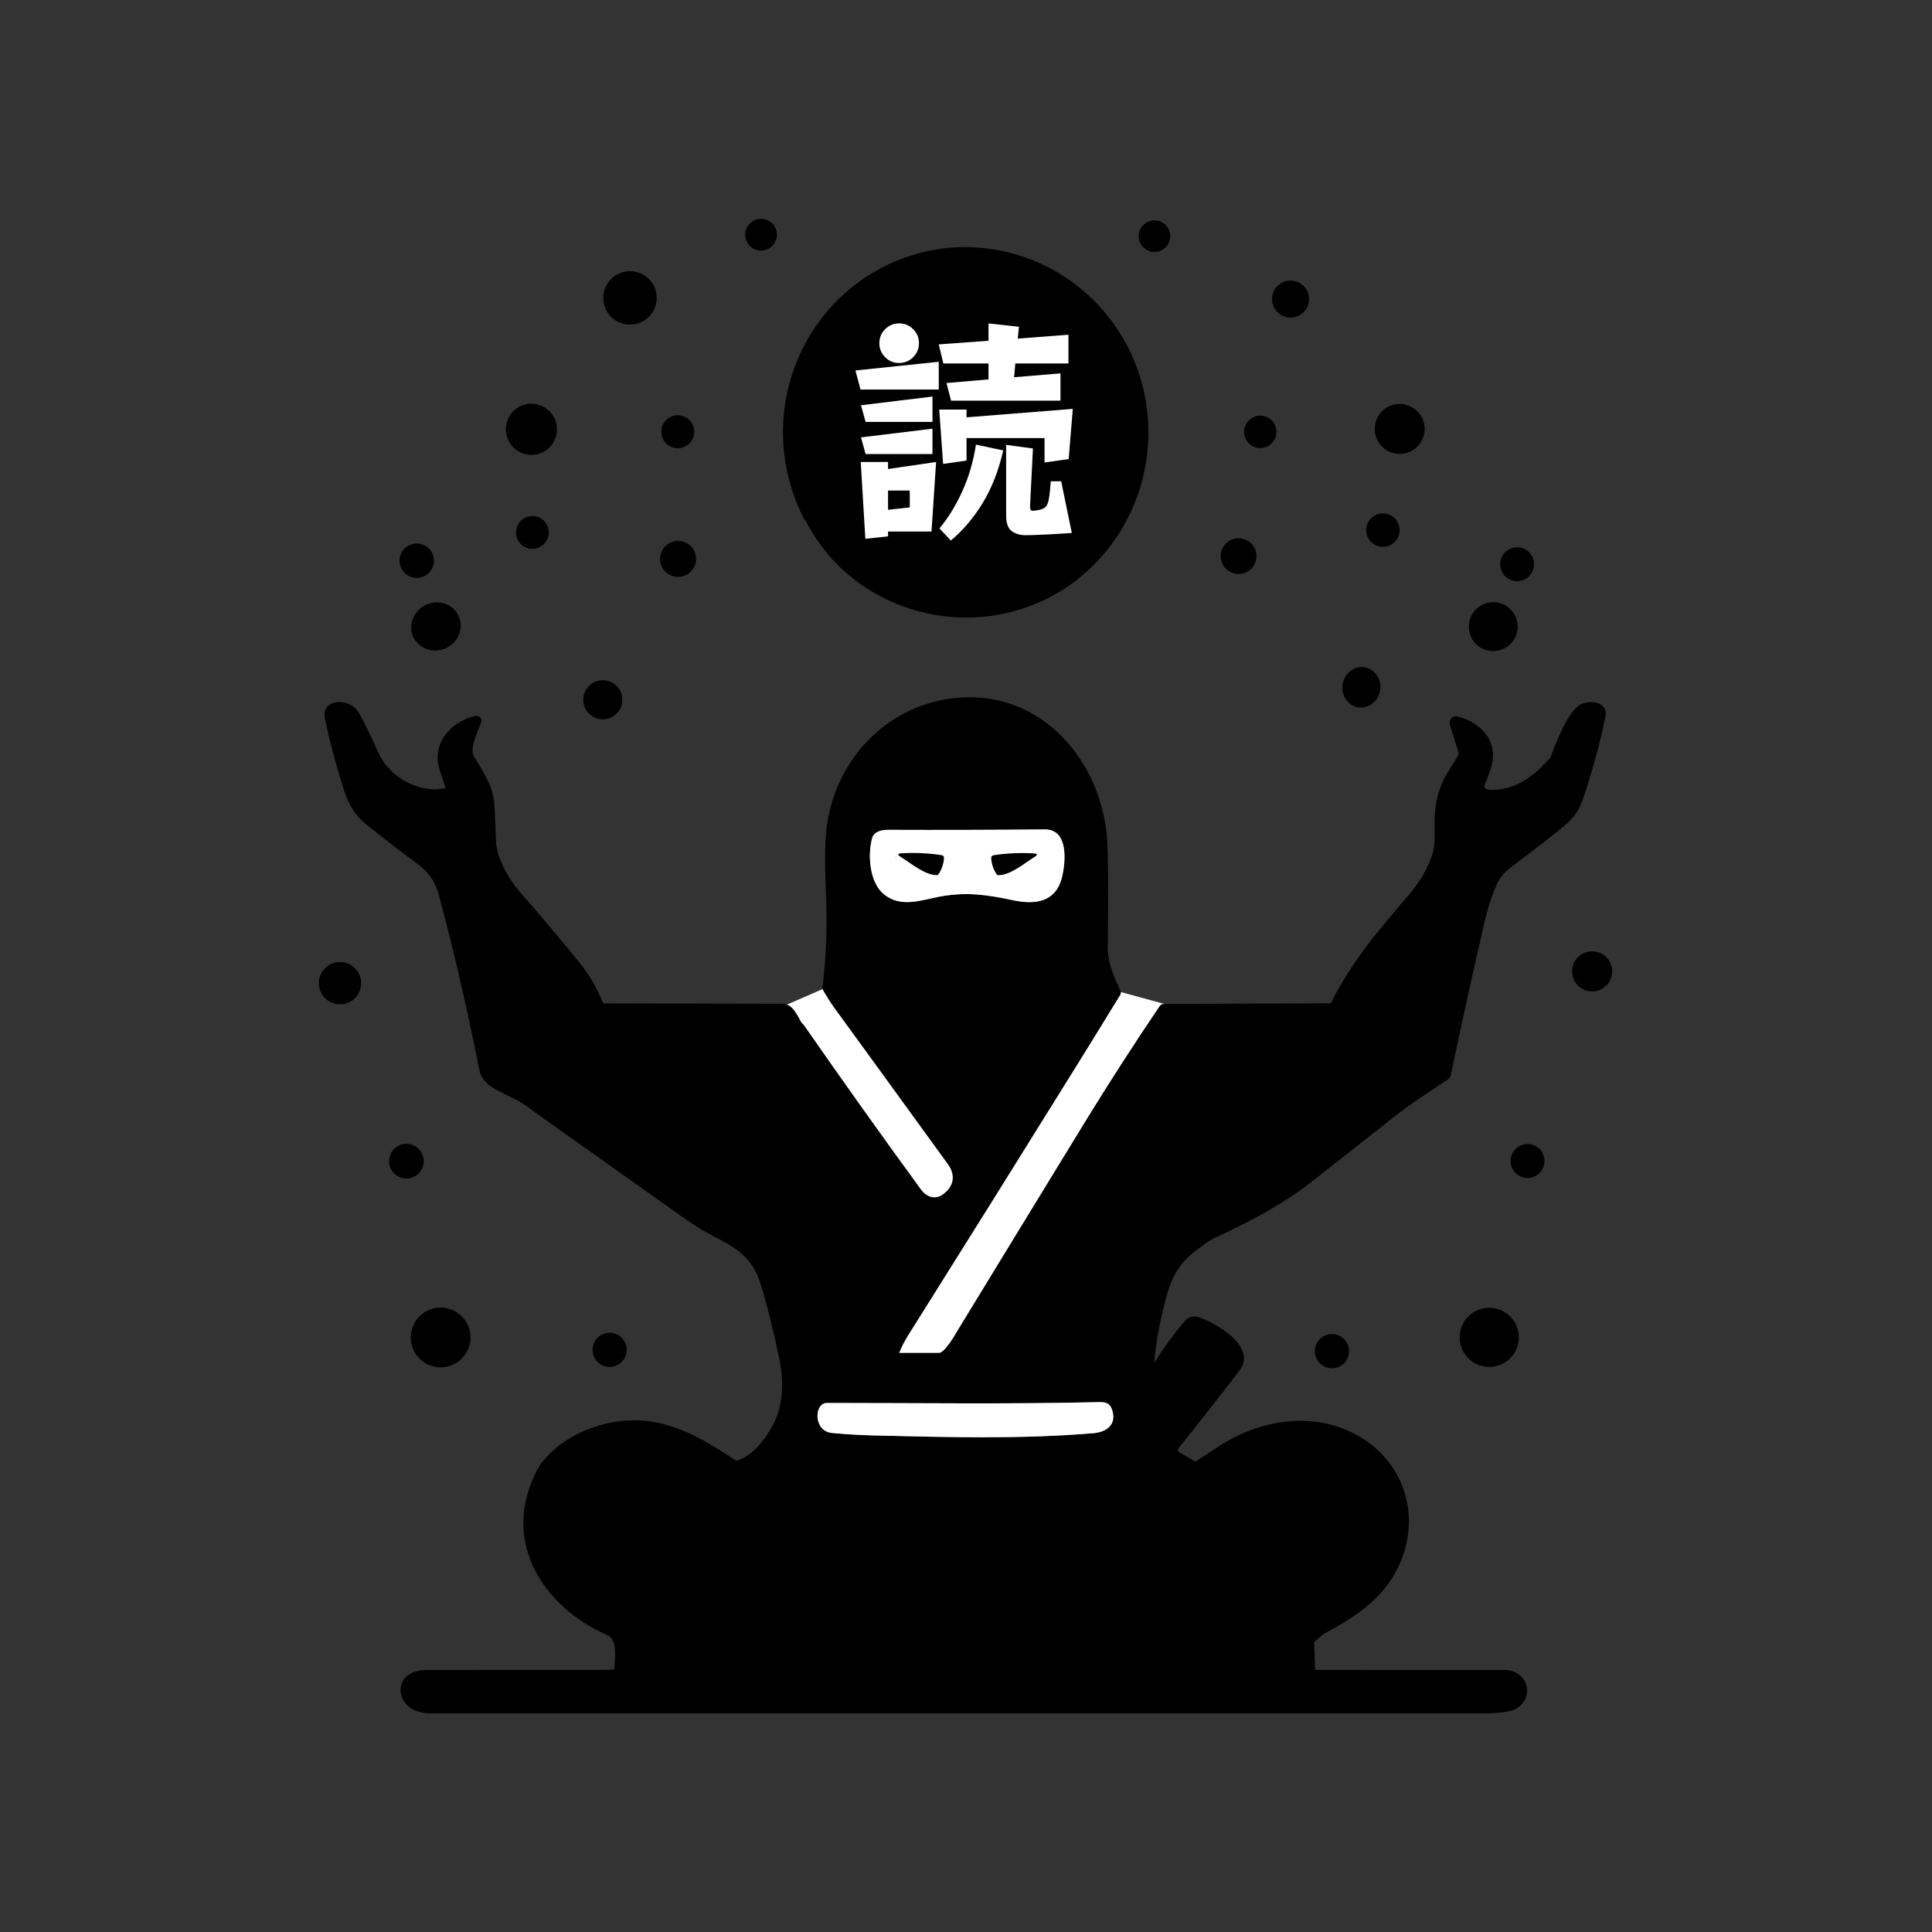 <svg width="1024" height="1024" viewBox="0 0 1024 1024" fill="none" xmlns="http://www.w3.org/2000/svg">
<rect x="0" y="0" width="1024" height="1024" fill="#333333" stroke="none"/>
<g clip-path="url(#clip0_1_2)">
<mask id="mask0_1_2" style="mask-type:luminance" maskUnits="userSpaceOnUse" x="0" y="0" width="1024" height="1024">
<path d="M1024 0H0V1024H1024V0Z" fill="white"/>
</mask>
<g mask="url(#mask0_1_2)">
<mask id="mask1_1_2" style="mask-type:luminance" maskUnits="userSpaceOnUse" x="0" y="0" width="1024" height="1024">
<path d="M1024 0H0V1024H1024V0Z" fill="white"/>
</mask>
<g mask="url(#mask1_1_2)">
<path d="M618.391 532.461L584.109 523.074L572.354 566.002L606.635 575.39L618.391 532.461Z" fill="white"/>
<path d="M602.987 562.165L572.921 543.207L461.281 720.255L491.346 739.213L602.987 562.165Z" fill="white"/>
<path d="M495.082 498.441L549.833 619.966L427.675 673.289L372.924 551.764L495.082 498.441Z" fill="white"/>
<path d="M410.77 124.41C410.77 122.445 409.989 120.56 408.6 119.17C407.21 117.781 405.325 117 403.36 117C401.395 117 399.51 117.781 398.12 119.17C396.731 120.56 395.95 122.445 395.95 124.41C395.95 126.375 396.731 128.26 398.12 129.65C399.51 131.039 401.395 131.82 403.36 131.82C405.325 131.82 407.21 131.039 408.6 129.65C409.989 128.26 410.77 126.375 410.77 124.41Z" stroke="black" stroke-width="2"/>
<path d="M619.25 125.18C619.25 123.228 618.475 121.356 617.094 119.976C615.714 118.595 613.842 117.82 611.89 117.82C609.938 117.82 608.066 118.595 606.686 119.976C605.305 121.356 604.53 123.228 604.53 125.18C604.53 127.132 605.305 129.004 606.686 130.384C608.066 131.765 609.938 132.54 611.89 132.54C613.842 132.54 615.714 131.765 617.094 130.384C618.475 129.004 619.25 127.132 619.25 125.18Z" stroke="black" stroke-width="2"/>
<path d="M427.46 274.76C435.027 289.493 445.43 301.283 458.67 310.13C496.33 335.31 547.27 330.85 579.18 298.54C620.97 256.24 616.39 186.22 568 150.51C545.36 133.8 515.48 127.89 488.71 134.81C427.83 150.55 398.45 218.27 426.98 274.46C427 274.5 427.017 274.523 427.03 274.53C427.117 274.557 427.203 274.583 427.29 274.61C427.37 274.637 427.427 274.687 427.46 274.76Z" stroke="black" stroke-width="2"/>
<path d="M347.07 157.89C347.07 156.162 346.73 154.451 346.068 152.854C345.407 151.257 344.438 149.806 343.215 148.584C341.993 147.362 340.543 146.393 338.946 145.732C337.349 145.07 335.638 144.73 333.91 144.73C332.182 144.73 330.471 145.07 328.874 145.732C327.277 146.393 325.826 147.362 324.604 148.584C323.382 149.806 322.413 151.257 321.752 152.854C321.09 154.451 320.75 156.162 320.75 157.89C320.75 159.618 321.09 161.329 321.752 162.926C322.413 164.523 323.382 165.973 324.604 167.196C325.826 168.418 327.277 169.387 328.874 170.048C330.471 170.71 332.182 171.05 333.91 171.05C335.638 171.05 337.349 170.71 338.946 170.048C340.543 169.387 341.993 168.418 343.215 167.196C344.438 165.973 345.407 164.523 346.068 162.926C346.73 161.329 347.07 159.618 347.07 157.89Z" stroke="black" stroke-width="2"/>
<path d="M692.82 158.53C692.82 156.193 691.892 153.953 690.24 152.3C688.587 150.648 686.347 149.72 684.01 149.72C681.673 149.72 679.433 150.648 677.78 152.3C676.128 153.953 675.2 156.193 675.2 158.53C675.2 160.867 676.128 163.107 677.78 164.76C679.433 166.412 681.673 167.34 684.01 167.34C686.347 167.34 688.587 166.412 690.24 164.76C691.892 163.107 692.82 160.867 692.82 158.53Z" stroke="black" stroke-width="2"/>
<path d="M294.2 227.55C294.2 224.221 292.878 221.029 290.524 218.676C288.171 216.322 284.978 215 281.65 215C278.321 215 275.129 216.322 272.776 218.676C270.422 221.029 269.1 224.221 269.1 227.55C269.1 230.878 270.422 234.071 272.776 236.424C275.129 238.778 278.321 240.1 281.65 240.1C284.978 240.1 288.171 238.778 290.524 236.424C292.878 234.071 294.2 230.878 294.2 227.55Z" stroke="black" stroke-width="2"/>
<path d="M754.1 227.34C754.1 224.094 752.81 220.98 750.515 218.685C748.22 216.39 745.106 215.1 741.86 215.1C738.614 215.1 735.5 216.39 733.205 218.685C730.91 220.98 729.62 224.094 729.62 227.34C729.62 228.947 729.937 230.539 730.552 232.024C731.167 233.509 732.068 234.858 733.205 235.995C734.342 237.132 735.691 238.033 737.176 238.648C738.661 239.263 740.253 239.58 741.86 239.58C743.467 239.58 745.059 239.263 746.544 238.648C748.029 238.033 749.378 237.132 750.515 235.995C751.652 234.858 752.553 233.509 753.168 232.024C753.783 230.539 754.1 228.947 754.1 227.34Z" stroke="black" stroke-width="2"/>
<path d="M366.98 228.83C366.98 226.777 366.165 224.809 364.713 223.357C363.261 221.905 361.293 221.09 359.24 221.09C357.187 221.09 355.218 221.905 353.767 223.357C352.315 224.809 351.5 226.777 351.5 228.83C351.5 230.883 352.315 232.851 353.767 234.303C355.218 235.755 357.187 236.57 359.24 236.57C361.293 236.57 363.261 235.755 364.713 234.303C366.165 232.851 366.98 230.883 366.98 228.83Z" stroke="black" stroke-width="2"/>
<path d="M675.55 228.89C675.55 227.893 675.354 226.906 674.972 225.985C674.591 225.065 674.032 224.228 673.327 223.523C672.622 222.818 671.785 222.259 670.865 221.878C669.944 221.496 668.957 221.3 667.96 221.3C666.963 221.3 665.976 221.496 665.055 221.878C664.135 222.259 663.298 222.818 662.593 223.523C661.888 224.228 661.329 225.065 660.948 225.985C660.566 226.906 660.37 227.893 660.37 228.89C660.37 229.887 660.566 230.874 660.948 231.795C661.329 232.715 661.888 233.552 662.593 234.257C663.298 234.962 664.135 235.521 665.055 235.902C665.976 236.284 666.963 236.48 667.96 236.48C669.973 236.48 671.904 235.68 673.327 234.257C674.75 232.833 675.55 230.903 675.55 228.89Z" stroke="black" stroke-width="2"/>
<path d="M740.82 280.97C740.82 278.885 739.992 276.886 738.518 275.412C737.044 273.938 735.045 273.11 732.96 273.11C730.875 273.11 728.876 273.938 727.402 275.412C725.928 276.886 725.1 278.885 725.1 280.97C725.1 283.055 725.928 285.054 727.402 286.528C728.876 288.002 730.875 288.83 732.96 288.83C735.045 288.83 737.044 288.002 738.518 286.528C739.992 285.054 740.82 283.055 740.82 280.97Z" stroke="black" stroke-width="2"/>
<path d="M289.86 282.2C289.86 280.16 289.05 278.204 287.608 276.762C286.165 275.32 284.209 274.51 282.17 274.51C280.13 274.51 278.174 275.32 276.732 276.762C275.29 278.204 274.48 280.16 274.48 282.2C274.48 284.239 275.29 286.195 276.732 287.638C278.174 289.08 280.13 289.89 282.17 289.89C284.209 289.89 286.165 289.08 287.608 287.638C289.05 286.195 289.86 284.239 289.86 282.2Z" stroke="black" stroke-width="2"/>
<path d="M664.95 294.77C664.95 292.521 664.057 290.364 662.466 288.774C660.876 287.183 658.719 286.29 656.47 286.29C654.221 286.29 652.064 287.183 650.474 288.774C648.883 290.364 647.99 292.521 647.99 294.77C647.99 297.019 648.883 299.176 650.474 300.766C652.064 302.357 654.221 303.25 656.47 303.25C658.719 303.25 660.876 302.357 662.466 300.766C664.057 299.176 664.95 297.019 664.95 294.77Z" stroke="black" stroke-width="2"/>
<path d="M367.94 296.22C367.94 293.955 367.04 291.783 365.439 290.181C363.837 288.58 361.665 287.68 359.4 287.68C357.135 287.68 354.963 288.58 353.361 290.181C351.76 291.783 350.86 293.955 350.86 296.22C350.86 298.485 351.76 300.657 353.361 302.259C354.963 303.86 357.135 304.76 359.4 304.76C361.665 304.76 363.837 303.86 365.439 302.259C367.04 300.657 367.94 298.485 367.94 296.22Z" stroke="black" stroke-width="2"/>
<path d="M229 297.18C229 295.026 228.144 292.961 226.622 291.438C225.099 289.915 223.034 289.06 220.88 289.06C218.726 289.06 216.661 289.915 215.138 291.438C213.615 292.961 212.76 295.026 212.76 297.18C212.76 298.246 212.97 299.302 213.378 300.287C213.786 301.273 214.384 302.168 215.138 302.922C215.892 303.676 216.787 304.274 217.773 304.682C218.758 305.09 219.814 305.3 220.88 305.3C223.034 305.3 225.099 304.444 226.622 302.922C228.144 301.399 229 299.334 229 297.18Z" stroke="black" stroke-width="2"/>
<path d="M812.08 299.05C812.08 296.936 811.24 294.909 809.746 293.414C808.251 291.92 806.224 291.08 804.11 291.08C801.996 291.08 799.969 291.92 798.474 293.414C796.98 294.909 796.14 296.936 796.14 299.05C796.14 300.097 796.346 301.133 796.747 302.1C797.147 303.067 797.734 303.946 798.474 304.686C799.214 305.426 800.093 306.013 801.06 306.413C802.027 306.814 803.063 307.02 804.11 307.02C805.157 307.02 806.193 306.814 807.16 306.413C808.127 306.013 809.005 305.426 809.746 304.686C810.486 303.946 811.073 303.067 811.473 302.1C811.874 301.133 812.08 300.097 812.08 299.05Z" stroke="black" stroke-width="2"/>
<path d="M803.39 332.14C803.39 328.971 802.131 325.931 799.89 323.69C797.649 321.449 794.609 320.19 791.44 320.19C788.271 320.19 785.231 321.449 782.99 323.69C780.749 325.931 779.49 328.971 779.49 332.14C779.49 335.309 780.749 338.349 782.99 340.59C785.231 342.831 788.271 344.09 791.44 344.09C794.609 344.09 797.649 342.831 799.89 340.59C802.131 338.349 803.39 335.309 803.39 332.14Z" stroke="black" stroke-width="2"/>
<path d="M242.108 326.761C240.774 323.977 238.332 321.864 235.319 320.888C232.306 319.911 228.968 320.15 226.04 321.553C223.113 322.955 220.835 325.407 219.708 328.367C218.581 331.327 218.698 334.555 220.032 337.339C221.365 340.123 223.808 342.236 226.821 343.212C229.834 344.189 233.172 343.95 236.099 342.547C239.027 341.145 241.305 338.693 242.432 335.733C243.559 332.773 243.442 329.545 242.108 326.761Z" stroke="black" stroke-width="2"/>
<path d="M720.035 373.92C722.411 374.296 724.85 373.643 726.816 372.103C728.782 370.563 730.114 368.263 730.518 365.709C730.719 364.444 730.685 363.155 730.42 361.916C730.155 360.676 729.663 359.51 728.973 358.484C728.283 357.458 727.408 356.592 726.397 355.936C725.387 355.28 724.262 354.846 723.085 354.66C720.709 354.284 718.27 354.937 716.304 356.477C714.338 358.017 713.006 360.317 712.602 362.871C712.401 364.136 712.435 365.425 712.7 366.664C712.965 367.904 713.457 369.07 714.147 370.096C714.837 371.122 715.712 371.988 716.723 372.644C717.733 373.3 718.858 373.734 720.035 373.92Z" stroke="black" stroke-width="2"/>
<path d="M328.87 370.9C328.87 368.418 327.884 366.037 326.128 364.281C324.373 362.526 321.992 361.54 319.51 361.54C317.028 361.54 314.647 362.526 312.891 364.281C311.136 366.037 310.15 368.418 310.15 370.9C310.15 373.382 311.136 375.763 312.891 377.519C314.647 379.274 317.028 380.26 319.51 380.26C321.992 380.26 324.373 379.274 326.128 377.519C327.884 375.763 328.87 373.382 328.87 370.9Z" stroke="black" stroke-width="2"/>
<path d="M423.78 542.28C421.647 538.053 419.823 535.373 418.31 534.24C416.08 532.56 412.62 533.03 409.97 533.02C379.817 532.907 349.717 532.833 319.67 532.8C319.203 532.8 318.887 532.583 318.72 532.15C315.687 524.35 311.547 517.22 306.3 510.76C295.893 497.953 285.257 485.34 274.39 472.92C268.76 466.5 262.21 455 261.87 445.73C261.61 438.68 261.38 429.48 260.79 424.29C259.83 415.88 254.26 408.15 250.2 401.09C247.66 396.67 252.33 387.33 254 382.79C254.48 381.49 254.04 380.71 252.68 380.45C252.42 380.403 251.847 380.5 250.96 380.74C241.23 383.39 232.56 391.52 232.98 402.3C233.15 406.77 235.56 412.16 237.03 416.89C237.37 417.963 236.987 418.61 235.88 418.83C221.59 421.71 205.72 412.73 199.66 399.4C197.127 393.827 194.517 388.297 191.83 382.81C190.023 379.103 188.353 376.643 186.82 375.43C181.99 371.6 171.3 371.81 173.26 381.09C175.687 392.577 178.917 404.71 182.95 417.49C185.68 426.14 188.92 431.69 195.65 436.93C204.14 443.54 212.51 450.36 221.27 456.62C227.61 461.16 231.43 466.25 233.56 474.11C241.9 504.9 248.87 535.93 255.12 567.22C256.04 571.81 260.17 575 264.09 577.02C269.76 579.94 276.14 582.67 281.22 586.51C283.68 588.363 284.94 589.313 285 589.36C310.713 607.573 336.417 625.81 362.11 644.07C366.337 647.077 369.877 649.41 372.73 651.07C382.96 657.04 392.89 660.25 399.74 670.6C401.787 673.7 403.69 678.367 405.45 684.6C408.37 694.96 411.133 706.207 413.74 718.34C416.3 730.25 416.63 743.12 411.41 753.98C407.51 762.12 399.94 772.64 390.67 775.18C390.494 775.227 390.31 775.237 390.131 775.207C389.951 775.178 389.781 775.111 389.63 775.01C376.29 766.31 362.75 757.69 346.8 754.72C328.15 751.23 305.58 757.64 291.97 771.35C289.297 774.037 287.49 776.217 286.55 777.89C265.71 814.88 287.4 850.38 322.3 865.78C328.48 868.51 326.94 877.86 326.58 885.24C326.567 885.553 326.403 885.73 326.09 885.77C324.463 885.983 322.84 886.09 321.22 886.09C289.573 886.077 257.927 886.083 226.28 886.11C207.33 886.12 210.34 907.08 227.53 907.08C414.403 907.093 601.273 907.093 788.14 907.08C792.47 907.08 800.18 906.51 802.98 904.83C812.71 898.97 808.44 886.14 797.46 886.12C764.027 886.08 730.567 886.073 697.08 886.1C696.809 886.1 696.549 885.995 696.355 885.806C696.161 885.617 696.048 885.361 696.04 885.09L695.52 870.52C695.514 870.339 695.548 870.158 695.621 869.992C695.693 869.826 695.802 869.678 695.94 869.56C697.99 867.74 699.64 865.92 702.08 864.6C719.27 855.34 734.39 845.22 741.82 826.41C751.85 801.03 742.13 774.13 718.23 761.25C695.19 748.83 667.69 753.57 646.24 767.62C642.4 770.14 638.503 772.707 634.55 775.32C633.963 775.707 633.367 775.723 632.76 775.37L624.61 770.64C624.299 770.459 624.031 770.214 623.825 769.92C623.618 769.626 623.477 769.29 623.411 768.936C623.346 768.582 623.357 768.218 623.445 767.869C623.533 767.519 623.695 767.192 623.92 766.91C634.647 753.53 645.397 739.827 656.17 725.8C665.18 714.07 643.54 701.92 634.87 699.05C632.31 698.2 630.18 699.11 628.59 700.98C622.943 707.627 617.723 714.757 612.93 722.37C612.791 722.597 612.579 722.769 612.329 722.859C612.079 722.949 611.805 722.951 611.554 722.865C611.302 722.778 611.088 722.609 610.945 722.385C610.803 722.16 610.741 721.894 610.77 721.63C611.903 710.277 613.997 698.953 617.05 687.66C620.03 676.6 623.94 669.33 632.51 662.63C637.337 658.85 640.747 656.497 642.74 655.57C660.64 647.26 678.87 637.87 694.45 625.66C708.877 614.34 723.287 602.997 737.68 591.63C746.91 584.34 756.22 578.28 765.89 572C767.097 571.22 767.757 570.56 767.87 570.02C773.617 542.607 779.65 515.26 785.97 487.98C787.55 481.15 789.68 474.38 792.29 468.65C795.34 461.93 799.53 459.34 807 453.75C813.35 449 819.58 444.19 825.73 439.2C832.16 433.98 835.4 430.94 838.2 422.72C843.013 408.593 846.92 394.213 849.92 379.58C851.43 372.2 841.21 372.08 837.43 374.72C831.46 378.88 825.18 394.97 822.81 401.6C822.537 402.36 822.137 402.893 821.61 403.2C821.33 403.36 821.087 403.563 820.88 403.81C813.06 413.14 801.7 420.24 789.64 419.63C786.8 419.49 784.99 418.01 786.19 415.03C788.04 410.42 789.92 406.27 790.28 401.6C791.12 390.55 781.57 382.51 771.66 380.67C771.356 380.612 771.041 380.661 770.77 380.81C769.41 381.557 768.997 382.733 769.53 384.34C771.157 389.24 772.717 394.203 774.21 399.23C774.257 399.388 774.273 399.553 774.256 399.717C774.239 399.88 774.189 400.037 774.11 400.18C771.3 405.3 767.31 410.54 765.34 415.23C762.833 421.203 761.513 427.493 761.38 434.1C761.24 440.38 762.02 447.93 759.9 453.86C757.04 461.86 753.36 468.05 747.43 474.99C731.18 494.01 716.87 510.63 706.24 532.33C706.178 532.459 706.072 532.567 705.936 532.643C705.8 532.719 705.638 532.76 705.47 532.76L616.77 533.13C616.518 533.13 616.269 533.191 616.046 533.31C615.823 533.429 615.632 533.6 615.49 533.81C601.803 554.043 588.663 574.43 576.07 594.97C553.73 631.4 531.51 667.9 509.22 704.37C507.28 707.54 501.59 718.07 497.73 718.08C490.583 718.1 483.483 718.1 476.43 718.08C476.28 718.079 476.133 718.042 476.001 717.971C475.869 717.901 475.756 717.799 475.672 717.675C475.588 717.55 475.536 717.408 475.52 717.259C475.504 717.11 475.525 716.959 475.58 716.82C476.893 713.54 478.543 710.317 480.53 707.15C510.57 659.363 540.477 611.493 570.25 563.54C577.857 551.28 585.427 538.997 592.96 526.69C593.133 526.41 593.153 526.117 593.02 525.81C589.8 518.61 586.83 512.4 586.17 504.43C586.143 504.15 586.17 498.92 586.25 488.74C586.397 468.953 586.303 455.32 585.97 447.84C583.96 402.24 548.34 362.6 499.8 371.94C467.88 378.09 444.39 404.52 439.45 436.4C437.53 448.81 438.53 464.77 438.95 478.59C439.417 493.57 438.75 508.51 436.95 523.41C436.91 523.743 436.973 524.057 437.14 524.35C439.207 527.95 441.093 530.923 442.8 533.27C462.993 561.003 483.153 588.76 503.28 616.54C507.95 622.99 506.44 629.8 499.94 634.13C495.28 637.23 490.33 635.2 487.29 631.02C466.363 602.347 445.773 573.433 425.52 544.28C425.147 543.74 424.77 543.32 424.39 543.02C424.137 542.82 423.933 542.573 423.78 542.28Z" stroke="black" stroke-width="2"/>
<path d="M853.5 514.86C853.5 512.306 852.485 509.857 850.679 508.051C848.873 506.245 846.424 505.23 843.87 505.23C841.316 505.23 838.867 506.245 837.061 508.051C835.255 509.857 834.24 512.306 834.24 514.86C834.24 517.414 835.255 519.863 837.061 521.669C838.867 523.475 841.316 524.49 843.87 524.49C846.424 524.49 848.873 523.475 850.679 521.669C852.485 519.863 853.5 517.414 853.5 514.86Z" stroke="black" stroke-width="2"/>
<path d="M190.42 521.09C190.42 518.382 189.344 515.785 187.43 513.87C185.515 511.956 182.918 510.88 180.21 510.88C177.502 510.88 174.905 511.956 172.99 513.87C171.076 515.785 170 518.382 170 521.09C170 523.798 171.076 526.395 172.99 528.31C174.905 530.224 177.502 531.3 180.21 531.3C182.918 531.3 185.515 530.224 187.43 528.31C189.344 526.395 190.42 523.798 190.42 521.09Z" stroke="black" stroke-width="2"/>
<path d="M223.58 615.44C223.58 613.268 222.717 611.185 221.181 609.649C219.645 608.113 217.562 607.25 215.39 607.25C213.218 607.25 211.135 608.113 209.599 609.649C208.063 611.185 207.2 613.268 207.2 615.44C207.2 617.612 208.063 619.695 209.599 621.231C211.135 622.767 213.218 623.63 215.39 623.63C217.562 623.63 219.645 622.767 221.181 621.231C222.717 619.695 223.58 617.612 223.58 615.44Z" stroke="black" stroke-width="2"/>
<path d="M817.62 615.36C817.62 613.241 816.778 611.209 815.28 609.71C813.781 608.212 811.749 607.37 809.63 607.37C807.511 607.37 805.479 608.212 803.98 609.71C802.482 611.209 801.64 613.241 801.64 615.36C801.64 617.479 802.482 619.511 803.98 621.01C805.479 622.508 807.511 623.35 809.63 623.35C811.749 623.35 813.781 622.508 815.28 621.01C816.778 619.511 817.62 617.479 817.62 615.36Z" stroke="black" stroke-width="2"/>
<path d="M248.38 708.88C248.38 704.947 246.818 701.175 244.036 698.394C241.255 695.612 237.483 694.05 233.55 694.05C231.602 694.05 229.674 694.434 227.875 695.179C226.076 695.924 224.441 697.016 223.064 698.394C221.686 699.771 220.594 701.406 219.849 703.205C219.104 705.004 218.72 706.932 218.72 708.88C218.72 710.827 219.104 712.756 219.849 714.555C220.594 716.354 221.686 717.989 223.064 719.366C224.441 720.743 226.076 721.836 227.875 722.581C229.674 723.326 231.602 723.71 233.55 723.71C237.483 723.71 241.255 722.148 244.036 719.366C246.818 716.585 248.38 712.813 248.38 708.88Z" stroke="black" stroke-width="2"/>
<path d="M804.02 708.84C804.02 706.911 803.64 705.001 802.902 703.218C802.163 701.436 801.081 699.817 799.717 698.453C798.353 697.089 796.734 696.006 794.952 695.268C793.169 694.53 791.259 694.15 789.33 694.15C787.401 694.15 785.491 694.53 783.708 695.268C781.926 696.006 780.307 697.089 778.943 698.453C777.578 699.817 776.496 701.436 775.758 703.218C775.02 705.001 774.64 706.911 774.64 708.84C774.64 712.736 776.188 716.472 778.943 719.227C781.697 721.982 785.434 723.53 789.33 723.53C793.226 723.53 796.962 721.982 799.717 719.227C802.472 716.472 804.02 712.736 804.02 708.84Z" stroke="black" stroke-width="2"/>
<path d="M331.18 715.43C331.18 713.292 330.331 711.242 328.819 709.731C327.308 708.219 325.258 707.37 323.12 707.37C320.982 707.37 318.932 708.219 317.421 709.731C315.909 711.242 315.06 713.292 315.06 715.43C315.06 717.568 315.909 719.618 317.421 721.129C318.932 722.641 320.982 723.49 323.12 723.49C325.258 723.49 327.308 722.641 328.819 721.129C330.331 719.618 331.18 717.568 331.18 715.43Z" stroke="black" stroke-width="2"/>
<path d="M714.04 716.14C714.04 714 713.19 711.947 711.676 710.434C710.163 708.92 708.11 708.07 705.97 708.07C703.83 708.07 701.777 708.92 700.264 710.434C698.75 711.947 697.9 714 697.9 716.14C697.9 718.28 698.75 720.333 700.264 721.846C701.777 723.36 703.83 724.21 705.97 724.21C708.11 724.21 710.163 723.36 711.676 721.846C713.19 720.333 714.04 718.28 714.04 716.14Z" stroke="black" stroke-width="2"/>
<path d="M511.23 161.33C510.983 161.529 510.784 161.781 510.645 162.066C510.507 162.351 510.433 162.663 510.429 162.979C510.426 163.296 510.492 163.608 510.623 163.896C510.755 164.183 510.948 164.437 511.19 164.64L524.55 175.88C524.964 176.232 525.497 176.413 526.04 176.385C526.583 176.357 527.094 176.123 527.47 175.73L535.72 167.14C536.068 166.776 536.334 166.341 536.5 165.866C536.666 165.391 536.729 164.885 536.685 164.384C536.64 163.882 536.489 163.396 536.242 162.957C535.994 162.518 535.656 162.137 535.25 161.84L522.83 152.81C522.477 152.55 522.13 152.557 521.79 152.83L511.23 161.33Z" stroke="#818C92" stroke-width="2"/>
<path d="M519.58 203.27L502.54 224.62C502.355 224.852 502.122 225.04 501.858 225.171C501.594 225.303 501.304 225.374 501.01 225.38L466.46 226.13C466.067 226.143 465.81 226.34 465.69 226.72C461.46 240.33 473.27 240.97 482.61 241.74C482.687 241.745 482.762 241.773 482.824 241.819C482.887 241.865 482.935 241.927 482.963 242C482.992 242.072 482.999 242.151 482.984 242.227C482.969 242.303 482.933 242.373 482.88 242.43C471.927 254.117 460.457 265.257 448.47 275.85C446.983 277.163 446.14 278.717 445.94 280.51C445.925 280.647 445.938 280.785 445.98 280.916C446.021 281.048 446.09 281.169 446.182 281.271C446.273 281.374 446.385 281.457 446.511 281.513C446.636 281.57 446.772 281.599 446.91 281.6C468.25 281.69 492.34 258.17 503.65 241.71C505.32 239.28 506.41 239.15 509.22 239.29C527.26 240.17 549.77 240.7 569.13 236.62C569.639 236.512 570.09 236.222 570.4 235.806C570.709 235.39 570.855 234.876 570.81 234.36C570.42 229.57 566.98 219.92 560.4 221.24C548.48 223.627 536.47 224.647 524.37 224.3C524.304 224.3 524.239 224.281 524.184 224.244C524.129 224.208 524.086 224.157 524.059 224.097C524.033 224.036 524.024 223.969 524.035 223.904C524.046 223.839 524.075 223.779 524.12 223.73C529.16 218.07 533.94 212.103 538.46 205.83C539.667 204.15 543.16 201.563 548.94 198.07C550.34 197.22 550.52 194.94 549.62 193.48C543.73 183.96 537.28 185.09 527.4 185.55C507.247 186.477 487.107 186.18 466.98 184.66C465.587 184.553 464.567 185.253 463.92 186.76C458.63 199.18 465.42 202.37 476.47 202.36C490.743 202.347 504.963 202.343 519.13 202.35C519.237 202.35 519.341 202.38 519.432 202.436C519.522 202.493 519.595 202.574 519.642 202.67C519.689 202.765 519.708 202.873 519.697 202.979C519.686 203.085 519.645 203.186 519.58 203.27Z" stroke="#818C92" stroke-width="2"/>
<path d="M524.74 245.53C531.22 259.79 546.31 287.88 564.16 291.05C564.328 291.081 564.501 291.074 564.666 291.029C564.83 290.984 564.982 290.902 565.11 290.79C569.77 286.737 571.67 281.583 570.81 275.33C570.763 274.99 570.603 274.717 570.33 274.51C560.87 267.323 552.317 259.2 544.67 250.14C538.91 243.32 533.39 243.42 525.22 244.64C525.123 244.656 525.03 244.694 524.95 244.751C524.87 244.809 524.804 244.883 524.757 244.969C524.711 245.056 524.685 245.151 524.682 245.248C524.679 245.345 524.699 245.442 524.74 245.53Z" stroke="#818C92" stroke-width="2"/>
<path d="M477.8 292.23C478.41 294.63 480.74 295.65 483.05 294.94C494.877 291.347 505.227 285.327 514.1 276.88C519.66 271.58 513.66 261.16 509.54 256.53C509.372 256.339 509.141 256.216 508.889 256.183C508.637 256.15 508.381 256.209 508.17 256.35C505.623 258.057 503.233 260.15 501 262.63C494.167 270.223 487.477 277.943 480.93 285.79C479.51 287.5 477.24 290 477.8 292.23Z" stroke="#818C92" stroke-width="2"/>
<path d="M468.41 473.9C477.4 481.33 488.05 477.09 498.08 475.21C511.96 472.62 522.83 474.14 536.83 477.12C548.84 479.67 559.79 478.17 562.96 464.59C564.85 456.47 566.34 439.51 553.76 439.62C526.087 439.86 498.417 439.93 470.75 439.83C467.28 439.82 463.28 440.74 462.3 444.12C459.91 452.43 460.56 467.42 468.41 473.9Z" stroke="#818C92" stroke-width="2"/>
<path d="M438.25 743.6C431.46 743.6 430.96 758.57 440.98 759.5C448.38 760.193 455.793 760.63 463.22 760.81C501.76 761.75 541.2 762.84 579.47 759.62C586.54 759.02 592.06 755.06 589.39 747.09C588.21 743.59 585.82 743.08 582.45 743.16C534.45 744.31 486.27 743.59 438.25 743.6Z" stroke="#818C92" stroke-width="2"/>
<path d="M505.59 454.86L475.19 453.8C475.145 453.8 475.102 453.818 475.07 453.85C475.038 453.882 475.02 453.925 475.02 453.97V454C474.932 456.591 476.451 459.132 479.243 461.063C482.035 462.995 485.872 464.159 489.91 464.3L490.19 464.31C494.228 464.451 498.137 463.556 501.057 461.824C503.977 460.091 505.669 457.662 505.76 455.07V455.04C505.761 455.017 505.758 454.994 505.75 454.972C505.742 454.95 505.73 454.93 505.714 454.913C505.698 454.896 505.679 454.883 505.657 454.874C505.636 454.865 505.613 454.86 505.59 454.86Z" stroke="#818C92" stroke-width="2"/>
<path d="M403.36 131.82C407.452 131.82 410.77 128.502 410.77 124.41C410.77 120.318 407.452 117 403.36 117C399.268 117 395.95 120.318 395.95 124.41C395.95 128.502 399.268 131.82 403.36 131.82Z" fill="black"/>
<path d="M611.89 132.54C615.955 132.54 619.25 129.245 619.25 125.18C619.25 121.115 615.955 117.82 611.89 117.82C607.825 117.82 604.53 121.115 604.53 125.18C604.53 129.245 607.825 132.54 611.89 132.54Z" fill="black"/>
<path d="M427.29 274.61C427.203 274.583 427.117 274.557 427.03 274.53C427.017 274.523 427 274.5 426.98 274.46C398.45 218.27 427.83 150.55 488.71 134.81C515.48 127.89 545.36 133.8 568 150.51C616.39 186.22 620.97 256.24 579.18 298.54C547.27 330.85 496.33 335.31 458.67 310.13C445.43 301.283 435.027 289.493 427.46 274.76C427.427 274.687 427.37 274.637 427.29 274.61ZM511.23 161.33C510.983 161.529 510.784 161.781 510.645 162.066C510.507 162.351 510.433 162.663 510.429 162.979C510.426 163.296 510.492 163.609 510.623 163.896C510.755 164.183 510.948 164.437 511.19 164.64L524.55 175.88C524.964 176.232 525.497 176.413 526.04 176.385C526.583 176.357 527.094 176.123 527.47 175.73L535.72 167.14C536.068 166.776 536.334 166.341 536.5 165.866C536.666 165.391 536.729 164.885 536.685 164.384C536.64 163.882 536.489 163.396 536.242 162.957C535.995 162.518 535.656 162.138 535.25 161.84L522.83 152.81C522.477 152.55 522.13 152.557 521.79 152.83L511.23 161.33ZM519.58 203.27L502.54 224.62C502.355 224.852 502.123 225.04 501.858 225.171C501.594 225.303 501.304 225.374 501.01 225.38L466.46 226.13C466.067 226.143 465.81 226.34 465.69 226.72C461.46 240.33 473.27 240.97 482.61 241.74C482.687 241.745 482.762 241.773 482.824 241.819C482.887 241.865 482.935 241.927 482.963 242C482.992 242.072 482.999 242.151 482.984 242.227C482.969 242.303 482.933 242.373 482.88 242.43C471.927 254.117 460.457 265.257 448.47 275.85C446.983 277.163 446.14 278.717 445.94 280.51C445.925 280.647 445.938 280.785 445.98 280.917C446.021 281.048 446.09 281.169 446.182 281.271C446.273 281.374 446.385 281.457 446.511 281.513C446.636 281.57 446.772 281.599 446.91 281.6C468.25 281.69 492.34 258.17 503.65 241.71C505.32 239.28 506.41 239.15 509.22 239.29C527.26 240.17 549.77 240.7 569.13 236.62C569.639 236.512 570.09 236.223 570.4 235.806C570.709 235.39 570.855 234.876 570.81 234.36C570.42 229.57 566.98 219.92 560.4 221.24C548.48 223.627 536.47 224.647 524.37 224.3C524.304 224.3 524.24 224.281 524.184 224.245C524.129 224.208 524.086 224.157 524.059 224.097C524.033 224.036 524.024 223.969 524.035 223.904C524.046 223.839 524.075 223.779 524.12 223.73C529.16 218.07 533.94 212.103 538.46 205.83C539.667 204.15 543.16 201.563 548.94 198.07C550.34 197.22 550.52 194.94 549.62 193.48C543.73 183.96 537.28 185.09 527.4 185.55C507.247 186.477 487.107 186.18 466.98 184.66C465.587 184.553 464.567 185.253 463.92 186.76C458.63 199.18 465.42 202.37 476.47 202.36C490.743 202.347 504.963 202.343 519.13 202.35C519.237 202.35 519.341 202.38 519.432 202.436C519.522 202.493 519.595 202.574 519.642 202.67C519.689 202.765 519.708 202.873 519.697 202.979C519.686 203.085 519.646 203.186 519.58 203.27ZM524.74 245.53C531.22 259.79 546.31 287.88 564.16 291.05C564.328 291.081 564.501 291.074 564.666 291.029C564.831 290.984 564.982 290.902 565.11 290.79C569.77 286.737 571.67 281.583 570.81 275.33C570.763 274.99 570.603 274.717 570.33 274.51C560.87 267.323 552.317 259.2 544.67 250.14C538.91 243.32 533.39 243.42 525.22 244.64C525.123 244.656 525.03 244.694 524.95 244.752C524.87 244.809 524.804 244.883 524.757 244.969C524.711 245.056 524.685 245.151 524.682 245.248C524.679 245.346 524.699 245.442 524.74 245.53ZM477.8 292.23C478.41 294.63 480.74 295.65 483.05 294.94C494.877 291.347 505.227 285.327 514.1 276.88C519.66 271.58 513.66 261.16 509.54 256.53C509.372 256.339 509.141 256.216 508.889 256.183C508.637 256.15 508.382 256.209 508.17 256.35C505.623 258.057 503.233 260.15 501 262.63C494.167 270.223 487.477 277.943 480.93 285.79C479.51 287.5 477.24 290 477.8 292.23Z" fill="black"/>
<path d="M333.91 171.05C341.178 171.05 347.07 165.158 347.07 157.89C347.07 150.622 341.178 144.73 333.91 144.73C326.642 144.73 320.75 150.622 320.75 157.89C320.75 165.158 326.642 171.05 333.91 171.05Z" fill="black"/>
<path d="M684.01 167.34C688.876 167.34 692.82 163.396 692.82 158.53C692.82 153.664 688.876 149.72 684.01 149.72C679.144 149.72 675.2 153.664 675.2 158.53C675.2 163.396 679.144 167.34 684.01 167.34Z" fill="black"/>
<path d="M511.23 161.33L521.79 152.83C522.13 152.557 522.477 152.55 522.83 152.81L535.25 161.84C535.656 162.138 535.994 162.518 536.242 162.957C536.489 163.396 536.64 163.882 536.685 164.384C536.729 164.885 536.666 165.391 536.5 165.866C536.334 166.341 536.068 166.776 535.72 167.14L527.47 175.73C527.094 176.123 526.583 176.357 526.04 176.385C525.497 176.413 524.964 176.232 524.55 175.88L511.19 164.64C510.948 164.437 510.755 164.183 510.623 163.896C510.492 163.609 510.426 163.296 510.429 162.979C510.433 162.663 510.507 162.351 510.645 162.066C510.784 161.781 510.983 161.529 511.23 161.33Z" fill="white"/>
<path d="M519.58 203.27C519.646 203.186 519.686 203.085 519.697 202.979C519.708 202.873 519.689 202.765 519.642 202.67C519.595 202.574 519.522 202.493 519.432 202.436C519.341 202.38 519.237 202.35 519.13 202.35C504.963 202.343 490.743 202.347 476.47 202.36C465.42 202.37 458.63 199.18 463.92 186.76C464.567 185.253 465.587 184.553 466.98 184.66C487.107 186.18 507.247 186.477 527.4 185.55C537.28 185.09 543.73 183.96 549.62 193.48C550.52 194.94 550.34 197.22 548.94 198.07C543.16 201.563 539.667 204.15 538.46 205.83C533.94 212.103 529.16 218.07 524.12 223.73C524.075 223.779 524.046 223.839 524.035 223.904C524.024 223.969 524.033 224.036 524.059 224.097C524.086 224.157 524.129 224.208 524.184 224.245C524.24 224.281 524.304 224.3 524.37 224.3C536.47 224.647 548.48 223.627 560.4 221.24C566.98 219.92 570.42 229.57 570.81 234.36C570.855 234.876 570.709 235.39 570.4 235.806C570.09 236.223 569.639 236.512 569.13 236.62C549.77 240.7 527.26 240.17 509.22 239.29C506.41 239.15 505.32 239.28 503.65 241.71C492.34 258.17 468.25 281.69 446.91 281.6C446.772 281.599 446.636 281.57 446.511 281.513C446.385 281.457 446.273 281.374 446.182 281.272C446.09 281.169 446.021 281.048 445.98 280.917C445.938 280.785 445.925 280.647 445.94 280.51C446.14 278.717 446.983 277.163 448.47 275.85C460.457 265.257 471.927 254.117 482.88 242.43C482.933 242.374 482.969 242.303 482.984 242.227C482.999 242.151 482.992 242.072 482.963 242C482.935 241.927 482.887 241.865 482.824 241.819C482.762 241.773 482.687 241.745 482.61 241.74C473.27 240.97 461.46 240.33 465.69 226.72C465.81 226.34 466.067 226.143 466.46 226.13L501.01 225.38C501.304 225.374 501.594 225.303 501.858 225.172C502.122 225.04 502.355 224.852 502.54 224.62L519.58 203.27Z" fill="white"/>
<path d="M281.65 240.1C288.581 240.1 294.2 234.481 294.2 227.55C294.2 220.619 288.581 215 281.65 215C274.719 215 269.1 220.619 269.1 227.55C269.1 234.481 274.719 240.1 281.65 240.1Z" fill="black"/>
<path d="M741.86 239.58C748.62 239.58 754.1 234.1 754.1 227.34C754.1 220.58 748.62 215.1 741.86 215.1C735.1 215.1 729.62 220.58 729.62 227.34C729.62 234.1 735.1 239.58 741.86 239.58Z" fill="black"/>
<path d="M359.24 236.57C363.515 236.57 366.98 233.105 366.98 228.83C366.98 224.555 363.515 221.09 359.24 221.09C354.965 221.09 351.5 224.555 351.5 228.83C351.5 233.105 354.965 236.57 359.24 236.57Z" fill="black"/>
<path d="M667.96 236.48C672.152 236.48 675.55 233.082 675.55 228.89C675.55 224.698 672.152 221.3 667.96 221.3C663.768 221.3 660.37 224.698 660.37 228.89C660.37 233.082 663.768 236.48 667.96 236.48Z" fill="black"/>
<path d="M564.16 291.05C546.31 287.88 531.22 259.79 524.74 245.53C524.699 245.442 524.679 245.345 524.682 245.248C524.685 245.151 524.711 245.056 524.757 244.969C524.804 244.883 524.87 244.809 524.95 244.751C525.03 244.694 525.123 244.656 525.22 244.64C533.39 243.42 538.91 243.32 544.67 250.14C552.317 259.2 560.87 267.323 570.33 274.51C570.603 274.717 570.763 274.99 570.81 275.33C571.67 281.583 569.77 286.737 565.11 290.79C564.982 290.902 564.831 290.984 564.666 291.029C564.501 291.074 564.328 291.081 564.16 291.05Z" fill="white"/>
<path d="M483.05 294.94C480.74 295.65 478.41 294.63 477.8 292.23C477.24 290 479.51 287.5 480.93 285.79C487.477 277.943 494.167 270.223 501 262.63C503.233 260.15 505.623 258.057 508.17 256.35C508.381 256.209 508.637 256.15 508.889 256.183C509.141 256.216 509.372 256.339 509.54 256.53C513.66 261.16 519.66 271.58 514.1 276.88C505.227 285.327 494.877 291.347 483.05 294.94Z" fill="white"/>
<path d="M732.96 288.83C737.301 288.83 740.82 285.311 740.82 280.97C740.82 276.629 737.301 273.11 732.96 273.11C728.619 273.11 725.1 276.629 725.1 280.97C725.1 285.311 728.619 288.83 732.96 288.83Z" fill="black"/>
<path d="M282.17 289.89C286.417 289.89 289.86 286.447 289.86 282.2C289.86 277.953 286.417 274.51 282.17 274.51C277.923 274.51 274.48 277.953 274.48 282.2C274.48 286.447 277.923 289.89 282.17 289.89Z" fill="black"/>
<path d="M656.47 303.25C661.153 303.25 664.95 299.453 664.95 294.77C664.95 290.087 661.153 286.29 656.47 286.29C651.787 286.29 647.99 290.087 647.99 294.77C647.99 299.453 651.787 303.25 656.47 303.25Z" fill="black"/>
<path d="M359.4 304.76C364.117 304.76 367.94 300.937 367.94 296.22C367.94 291.503 364.117 287.68 359.4 287.68C354.683 287.68 350.86 291.503 350.86 296.22C350.86 300.937 354.683 304.76 359.4 304.76Z" fill="black"/>
<path d="M220.88 305.3C225.365 305.3 229 301.665 229 297.18C229 292.695 225.365 289.06 220.88 289.06C216.395 289.06 212.76 292.695 212.76 297.18C212.76 301.665 216.395 305.3 220.88 305.3Z" fill="black"/>
<path d="M804.11 307.02C808.512 307.02 812.08 303.452 812.08 299.05C812.08 294.648 808.512 291.08 804.11 291.08C799.708 291.08 796.14 294.648 796.14 299.05C796.14 303.452 799.708 307.02 804.11 307.02Z" fill="black"/>
<path d="M791.44 344.09C798.04 344.09 803.39 338.74 803.39 332.14C803.39 325.54 798.04 320.19 791.44 320.19C784.84 320.19 779.49 325.54 779.49 332.14C779.49 338.74 784.84 344.09 791.44 344.09Z" fill="black"/>
<path d="M236.099 342.547C242.196 339.626 244.886 332.559 242.108 326.761C239.331 320.964 232.137 318.632 226.041 321.553C219.944 324.474 217.254 331.541 220.032 337.339C222.809 343.136 230.003 345.468 236.099 342.547Z" fill="black"/>
<path d="M712.602 362.871C711.759 368.19 715.087 373.136 720.035 373.92C724.982 374.704 729.676 371.027 730.518 365.709C731.361 360.39 728.033 355.444 723.085 354.66C718.138 353.876 713.444 357.553 712.602 362.871Z" fill="black"/>
<path d="M319.51 380.26C324.679 380.26 328.87 376.069 328.87 370.9C328.87 365.731 324.679 361.54 319.51 361.54C314.341 361.54 310.15 365.731 310.15 370.9C310.15 376.069 314.341 380.26 319.51 380.26Z" fill="black"/>
<path d="M424.39 543.02C424.77 543.32 425.147 543.74 425.52 544.28C445.773 573.433 466.363 602.347 487.29 631.02C490.33 635.2 495.28 637.23 499.94 634.13C506.44 629.8 507.95 622.99 503.28 616.54C483.153 588.76 462.993 561.003 442.8 533.27C441.093 530.923 439.207 527.95 437.14 524.35C436.973 524.057 436.91 523.743 436.95 523.41C438.75 508.51 439.417 493.57 438.95 478.59C438.53 464.77 437.53 448.81 439.45 436.4C444.39 404.52 467.88 378.09 499.8 371.94C548.34 362.6 583.96 402.24 585.97 447.84C586.303 455.32 586.397 468.953 586.25 488.74C586.17 498.92 586.143 504.15 586.17 504.43C586.83 512.4 589.8 518.61 593.02 525.81C593.153 526.117 593.133 526.41 592.96 526.69C585.427 538.997 577.857 551.28 570.25 563.54C540.477 611.493 510.57 659.363 480.53 707.15C478.543 710.317 476.893 713.54 475.58 716.82C475.525 716.959 475.504 717.11 475.52 717.259C475.536 717.408 475.588 717.55 475.672 717.675C475.756 717.799 475.869 717.901 476.001 717.971C476.133 718.042 476.28 718.079 476.43 718.08C483.483 718.1 490.583 718.1 497.73 718.08C501.59 718.07 507.28 707.54 509.22 704.37C531.51 667.9 553.73 631.4 576.07 594.97C588.663 574.43 601.803 554.043 615.49 533.81C615.632 533.6 615.823 533.429 616.046 533.31C616.27 533.191 616.518 533.13 616.77 533.13L705.47 532.76C705.638 532.76 705.8 532.719 705.936 532.643C706.072 532.567 706.178 532.459 706.24 532.33C716.87 510.63 731.18 494.01 747.43 474.99C753.36 468.05 757.04 461.86 759.9 453.86C762.02 447.93 761.24 440.38 761.38 434.1C761.513 427.493 762.833 421.203 765.34 415.23C767.31 410.54 771.3 405.3 774.11 400.18C774.189 400.037 774.239 399.88 774.256 399.717C774.273 399.553 774.257 399.388 774.21 399.23C772.717 394.203 771.157 389.24 769.53 384.34C768.997 382.733 769.41 381.557 770.77 380.81C771.041 380.661 771.356 380.612 771.66 380.67C781.57 382.51 791.12 390.55 790.28 401.6C789.92 406.27 788.04 410.42 786.19 415.03C784.99 418.01 786.8 419.49 789.64 419.63C801.7 420.24 813.06 413.14 820.88 403.81C821.087 403.563 821.33 403.36 821.61 403.2C822.137 402.893 822.537 402.36 822.81 401.6C825.18 394.97 831.46 378.88 837.43 374.72C841.21 372.08 851.43 372.2 849.92 379.58C846.92 394.213 843.013 408.593 838.2 422.72C835.4 430.94 832.16 433.98 825.73 439.2C819.58 444.19 813.35 449 807 453.75C799.53 459.34 795.34 461.93 792.29 468.65C789.68 474.38 787.55 481.15 785.97 487.98C779.65 515.26 773.617 542.607 767.87 570.02C767.757 570.56 767.097 571.22 765.89 572C756.22 578.28 746.91 584.34 737.68 591.63C723.287 602.997 708.877 614.34 694.45 625.66C678.87 637.87 660.64 647.26 642.74 655.57C640.747 656.497 637.337 658.85 632.51 662.63C623.94 669.33 620.03 676.6 617.05 687.66C613.997 698.953 611.903 710.277 610.77 721.63C610.741 721.894 610.803 722.16 610.945 722.385C611.088 722.609 611.302 722.778 611.554 722.865C611.805 722.951 612.079 722.949 612.329 722.859C612.579 722.769 612.791 722.597 612.93 722.37C617.723 714.757 622.943 707.627 628.59 700.98C630.18 699.11 632.31 698.2 634.87 699.05C643.54 701.92 665.18 714.07 656.17 725.8C645.397 739.827 634.647 753.53 623.92 766.91C623.695 767.192 623.533 767.519 623.445 767.869C623.358 768.218 623.346 768.582 623.412 768.936C623.477 769.29 623.618 769.626 623.825 769.92C624.032 770.214 624.299 770.459 624.61 770.64L632.76 775.37C633.367 775.723 633.963 775.707 634.55 775.32C638.503 772.707 642.4 770.14 646.24 767.62C667.69 753.57 695.19 748.83 718.23 761.25C742.13 774.13 751.85 801.03 741.82 826.41C734.39 845.22 719.27 855.34 702.08 864.6C699.64 865.92 697.99 867.74 695.94 869.56C695.802 869.678 695.693 869.826 695.621 869.992C695.548 870.158 695.514 870.339 695.52 870.52L696.04 885.09C696.048 885.361 696.161 885.617 696.355 885.806C696.549 885.995 696.809 886.1 697.08 886.1C730.567 886.073 764.027 886.08 797.46 886.12C808.44 886.14 812.71 898.97 802.98 904.83C800.18 906.51 792.47 907.08 788.14 907.08C601.273 907.093 414.403 907.093 227.53 907.08C210.34 907.08 207.33 886.12 226.28 886.11C257.927 886.083 289.573 886.077 321.22 886.09C322.84 886.09 324.463 885.983 326.09 885.77C326.403 885.73 326.567 885.553 326.58 885.24C326.94 877.86 328.48 868.51 322.3 865.78C287.4 850.38 265.71 814.88 286.55 777.89C287.49 776.217 289.297 774.037 291.97 771.35C305.58 757.64 328.15 751.23 346.8 754.72C362.75 757.69 376.29 766.31 389.63 775.01C389.781 775.111 389.951 775.178 390.131 775.207C390.31 775.237 390.494 775.227 390.67 775.18C399.94 772.64 407.51 762.12 411.41 753.98C416.63 743.12 416.3 730.25 413.74 718.34C411.133 706.207 408.37 694.96 405.45 684.6C403.69 678.367 401.787 673.7 399.74 670.6C392.89 660.25 382.96 657.04 372.73 651.07C369.877 649.41 366.337 647.077 362.11 644.07C336.417 625.81 310.713 607.573 285 589.36C284.94 589.313 283.68 588.363 281.22 586.51C276.14 582.67 269.76 579.94 264.09 577.02C260.17 575 256.04 571.81 255.12 567.22C248.87 535.93 241.9 504.9 233.56 474.11C231.43 466.25 227.61 461.16 221.27 456.62C212.51 450.36 204.14 443.54 195.65 436.93C188.92 431.69 185.68 426.14 182.95 417.49C178.917 404.71 175.687 392.577 173.26 381.09C171.3 371.81 181.99 371.6 186.82 375.43C188.353 376.643 190.023 379.103 191.83 382.81C194.517 388.297 197.127 393.827 199.66 399.4C205.72 412.73 221.59 421.71 235.88 418.83C236.987 418.61 237.37 417.963 237.03 416.89C235.56 412.16 233.15 406.77 232.98 402.3C232.56 391.52 241.23 383.39 250.96 380.74C251.847 380.5 252.42 380.403 252.68 380.45C254.04 380.71 254.48 381.49 254 382.79C252.33 387.33 247.66 396.67 250.2 401.09C254.26 408.15 259.83 415.88 260.79 424.29C261.38 429.48 261.61 438.68 261.87 445.73C262.21 455 268.76 466.5 274.39 472.92C285.257 485.34 295.893 497.953 306.3 510.76C311.547 517.22 315.687 524.35 318.72 532.15C318.887 532.583 319.203 532.8 319.67 532.8C349.717 532.833 379.817 532.907 409.97 533.02C412.62 533.03 416.08 532.56 418.31 534.24C419.823 535.373 421.647 538.053 423.78 542.28C423.933 542.573 424.137 542.82 424.39 543.02ZM468.41 473.9C477.4 481.33 488.05 477.09 498.08 475.21C511.96 472.62 522.83 474.14 536.83 477.12C548.84 479.67 559.79 478.17 562.96 464.59C564.85 456.47 566.34 439.51 553.76 439.62C526.087 439.86 498.417 439.93 470.75 439.83C467.28 439.82 463.28 440.74 462.3 444.12C459.91 452.43 460.56 467.42 468.41 473.9ZM438.25 743.6C431.46 743.6 430.96 758.57 440.98 759.5C448.38 760.193 455.793 760.63 463.22 760.81C501.76 761.75 541.2 762.84 579.47 759.62C586.54 759.02 592.06 755.06 589.39 747.09C588.21 743.59 585.82 743.08 582.45 743.16C534.45 744.31 486.27 743.59 438.25 743.6Z" fill="black"/>
<path d="M468.41 473.9C460.56 467.42 459.91 452.43 462.3 444.12C463.28 440.74 467.28 439.82 470.75 439.83C498.417 439.93 526.087 439.86 553.76 439.62C566.34 439.51 564.85 456.47 562.96 464.59C559.79 478.17 548.84 479.67 536.83 477.12C522.83 474.14 511.96 472.62 498.08 475.21C488.05 477.09 477.4 481.33 468.41 473.9ZM505.59 454.86L475.19 453.8C475.145 453.8 475.102 453.818 475.07 453.85C475.038 453.882 475.02 453.925 475.02 453.97V454C474.932 456.591 476.451 459.132 479.243 461.063C482.035 462.995 485.872 464.159 489.91 464.3L490.19 464.31C494.229 464.451 498.137 463.556 501.057 461.824C503.977 460.091 505.669 457.662 505.76 455.07V455.04C505.761 455.017 505.758 454.994 505.75 454.972C505.742 454.95 505.73 454.93 505.714 454.913C505.698 454.896 505.679 454.883 505.657 454.874C505.636 454.865 505.613 454.86 505.59 454.86ZM549.24 454.03L518.9 455.09C518.878 455.091 518.856 455.097 518.836 455.107C518.816 455.116 518.797 455.13 518.783 455.147C518.768 455.164 518.756 455.183 518.749 455.204C518.742 455.225 518.739 455.248 518.74 455.27V455.31C518.833 457.931 520.523 460.389 523.439 462.142C526.356 463.896 530.259 464.802 534.29 464.66L534.57 464.65C538.599 464.508 542.427 463.332 545.211 461.38C547.996 459.428 549.51 456.86 549.42 454.24V454.2C549.42 454.177 549.415 454.154 549.406 454.133C549.397 454.111 549.384 454.092 549.367 454.076C549.35 454.06 549.33 454.048 549.308 454.04C549.286 454.032 549.263 454.029 549.24 454.03Z" fill="white"/>
<path d="M505.59 454.86C505.613 454.86 505.636 454.865 505.657 454.874C505.679 454.883 505.698 454.896 505.714 454.913C505.73 454.93 505.742 454.95 505.75 454.972C505.758 454.994 505.761 455.017 505.76 455.04V455.07C505.669 457.662 503.977 460.091 501.057 461.824C498.137 463.556 494.228 464.451 490.19 464.31L489.91 464.3C485.872 464.159 482.035 462.995 479.243 461.063C476.451 459.132 474.932 456.591 475.02 454V453.97C475.02 453.925 475.038 453.882 475.07 453.85C475.102 453.818 475.145 453.8 475.19 453.8L505.59 454.86Z" fill="#021825"/>
<path d="M843.87 524.49C849.189 524.49 853.5 520.179 853.5 514.86C853.5 509.542 849.189 505.23 843.87 505.23C838.552 505.23 834.24 509.542 834.24 514.86C834.24 520.179 838.552 524.49 843.87 524.49Z" fill="black"/>
<path d="M180.21 531.3C185.849 531.3 190.42 526.729 190.42 521.09C190.42 515.451 185.849 510.88 180.21 510.88C174.571 510.88 170 515.451 170 521.09C170 526.729 174.571 531.3 180.21 531.3Z" fill="black"/>
<path d="M215.39 623.63C219.913 623.63 223.58 619.963 223.58 615.44C223.58 610.917 219.913 607.25 215.39 607.25C210.867 607.25 207.2 610.917 207.2 615.44C207.2 619.963 210.867 623.63 215.39 623.63Z" fill="black"/>
<path d="M809.63 623.35C814.043 623.35 817.62 619.773 817.62 615.36C817.62 610.947 814.043 607.37 809.63 607.37C805.217 607.37 801.64 610.947 801.64 615.36C801.64 619.773 805.217 623.35 809.63 623.35Z" fill="black"/>
<path d="M233.55 723.71C241.74 723.71 248.38 717.07 248.38 708.88C248.38 700.69 241.74 694.05 233.55 694.05C225.36 694.05 218.72 700.69 218.72 708.88C218.72 717.07 225.36 723.71 233.55 723.71Z" fill="black"/>
<path d="M789.33 723.53C797.443 723.53 804.02 716.953 804.02 708.84C804.02 700.727 797.443 694.15 789.33 694.15C781.217 694.15 774.64 700.727 774.64 708.84C774.64 716.953 781.217 723.53 789.33 723.53Z" fill="black"/>
<path d="M323.12 723.49C327.571 723.49 331.18 719.881 331.18 715.43C331.18 710.979 327.571 707.37 323.12 707.37C318.669 707.37 315.06 710.979 315.06 715.43C315.06 719.881 318.669 723.49 323.12 723.49Z" fill="black"/>
<path d="M705.97 724.21C710.427 724.21 714.04 720.597 714.04 716.14C714.04 711.683 710.427 708.07 705.97 708.07C701.513 708.07 697.9 711.683 697.9 716.14C697.9 720.597 701.513 724.21 705.97 724.21Z" fill="black"/>
<path d="M440.98 759.5C430.96 758.57 431.46 743.6 438.25 743.6C486.27 743.59 534.45 744.31 582.45 743.16C585.82 743.08 588.21 743.59 589.39 747.09C592.06 755.06 586.54 759.02 579.47 759.62C541.2 762.84 501.76 761.75 463.22 760.81C455.793 760.63 448.38 760.193 440.98 759.5Z" fill="white"/>
<path d="M511.72 317.34C561.702 317.34 602.22 276.822 602.22 226.84C602.22 176.858 561.702 136.34 511.72 136.34C461.738 136.34 421.22 176.858 421.22 226.84C421.22 276.822 461.738 317.34 511.72 317.34Z" fill="black"/>
<path d="M526.696 195.852C526.696 195.34 526.44 195.084 525.928 195.084H504.424C502.973 195.084 501.693 194.572 500.584 193.548C499.475 192.439 498.92 191.116 498.92 189.58C498.92 188.129 499.432 186.849 500.456 185.74C501.565 184.631 502.888 184.076 504.424 184.076H525.928C526.44 184.076 526.696 183.82 526.696 183.308V177.292C526.696 175.841 527.208 174.604 528.232 173.58C529.341 172.471 530.664 171.916 532.2 171.916C533.736 171.916 535.016 172.471 536.04 173.58C537.149 174.604 537.704 175.841 537.704 177.292V183.308C537.704 183.82 537.96 184.076 538.472 184.076H560.616C562.152 184.076 563.432 184.631 564.456 185.74C565.565 186.849 566.12 188.129 566.12 189.58C566.12 191.031 565.565 192.311 564.456 193.42C563.432 194.529 562.152 195.084 560.616 195.084H538.472C537.96 195.084 537.704 195.34 537.704 195.852V202.124C537.704 202.636 537.96 202.892 538.472 202.892H554.344C555.88 202.892 557.16 203.447 558.184 204.556C559.208 205.665 559.72 206.945 559.72 208.396C559.72 209.847 559.208 211.127 558.184 212.236C557.16 213.26 555.88 213.772 554.344 213.772H510.696C509.245 213.772 507.965 213.26 506.856 212.236C505.747 211.212 505.192 209.932 505.192 208.396C505.192 206.945 505.704 205.665 506.728 204.556C507.837 203.447 509.16 202.892 510.696 202.892H525.928C526.44 202.892 526.696 202.636 526.696 202.124V195.852ZM490.472 185.228H465.768C464.232 185.228 462.909 184.673 461.8 183.564C460.776 182.455 460.264 181.175 460.264 179.724C460.264 178.273 460.776 176.993 461.8 175.884C462.909 174.775 464.232 174.22 465.768 174.22H490.472C491.923 174.22 493.16 174.775 494.184 175.884C495.293 176.908 495.848 178.188 495.848 179.724C495.848 181.175 495.336 182.455 494.312 183.564C493.288 184.673 492.008 185.228 490.472 185.228ZM493.8 202.252H462.312C460.947 202.252 459.709 201.74 458.6 200.716C457.491 199.607 456.936 198.327 456.936 196.876C456.936 195.425 457.491 194.188 458.6 193.164C459.709 192.055 460.947 191.5 462.312 191.5H493.8C495.251 191.5 496.488 192.055 497.512 193.164C498.621 194.188 499.176 195.425 499.176 196.876C499.176 198.327 498.621 199.607 497.512 200.716C496.488 201.74 495.251 202.252 493.8 202.252ZM466.152 208.652H489.96C491.411 208.652 492.648 209.164 493.672 210.188C494.781 211.212 495.336 212.492 495.336 214.028C495.336 215.564 494.781 216.887 493.672 217.996C492.648 219.02 491.411 219.532 489.96 219.532H466.152C464.701 219.532 463.421 219.02 462.312 217.996C461.288 216.887 460.776 215.564 460.776 214.028C460.776 212.577 461.288 211.34 462.312 210.316C463.421 209.207 464.701 208.652 466.152 208.652ZM560.36 244.876C558.909 244.876 557.629 244.364 556.52 243.34C555.496 242.231 554.984 240.951 554.984 239.5V230.668C554.984 230.156 554.728 229.9 554.216 229.9H510.952C510.44 229.9 510.184 230.156 510.184 230.668V239.5C510.184 240.951 509.629 242.231 508.52 243.34C507.496 244.364 506.259 244.876 504.808 244.876C503.357 244.876 502.077 244.364 500.968 243.34C499.944 242.231 499.432 240.951 499.432 239.5V227.596C499.432 225.292 500.243 223.329 501.864 221.708C503.485 220.001 505.491 219.148 507.88 219.148H557.288C559.592 219.148 561.555 219.959 563.176 221.58C564.883 223.201 565.736 225.207 565.736 227.596V239.5C565.736 240.951 565.224 242.231 564.2 243.34C563.176 244.364 561.896 244.876 560.36 244.876ZM466.152 225.804H489.96C491.411 225.804 492.648 226.359 493.672 227.468C494.781 228.492 495.336 229.772 495.336 231.308C495.336 232.759 494.824 234.039 493.8 235.148C492.776 236.172 491.496 236.684 489.96 236.684H466.152C464.701 236.684 463.421 236.172 462.312 235.148C461.288 234.039 460.776 232.759 460.776 231.308C460.776 229.772 461.288 228.492 462.312 227.468C463.421 226.359 464.701 225.804 466.152 225.804ZM566.888 268.94C568.168 270.22 568.808 271.628 568.808 273.164C568.808 274.359 568.339 275.511 567.4 276.62C563.645 280.631 557.843 282.636 549.992 282.636C538.216 282.636 532.328 277.303 532.328 266.636V238.988C532.328 237.537 532.84 236.3 533.864 235.276C534.888 234.167 536.168 233.612 537.704 233.612C539.155 233.612 540.392 234.167 541.416 235.276C542.525 236.3 543.08 237.537 543.08 238.988V266.636C543.08 269.025 543.549 270.604 544.488 271.372C545.512 272.14 547.645 272.524 550.888 272.524C553.192 272.524 555.027 272.311 556.392 271.884C557.843 271.372 559.08 270.561 560.104 269.452C561.128 268.343 562.408 267.788 563.944 267.788C565.139 267.788 566.12 268.172 566.888 268.94ZM524.008 234.124C525.544 234.124 526.824 234.679 527.848 235.788C528.872 236.897 529.299 238.22 529.128 239.756C528.445 247.436 526.739 254.135 524.008 259.852C521.277 265.569 518.035 270.348 514.28 274.188C510.525 278.028 506.685 281.015 502.76 283.148C502.163 283.489 501.48 283.66 500.712 283.66C498.408 283.66 496.829 282.551 495.976 280.332C495.72 279.649 495.592 278.967 495.592 278.284C495.592 275.98 496.616 274.231 498.664 273.036C504.552 269.367 509.075 264.844 512.232 259.468C515.475 254.007 517.48 247.351 518.248 239.5C518.419 238.049 519.059 236.812 520.168 235.788C521.277 234.764 522.557 234.209 524.008 234.124ZM495.848 251.404V274.06C495.848 276.364 495.037 278.327 493.416 279.948C491.795 281.655 489.789 282.508 487.4 282.508H468.712C466.408 282.508 464.403 281.697 462.696 280.076C461.075 278.455 460.264 276.449 460.264 274.06V251.404C460.264 249.185 461.075 247.223 462.696 245.516C464.403 243.809 466.408 242.956 468.712 242.956H487.4C489.704 242.956 491.667 243.809 493.288 245.516C494.995 247.137 495.848 249.1 495.848 251.404ZM471.144 271.5C471.144 272.012 471.4 272.268 471.912 272.268H484.328C484.84 272.268 485.096 272.012 485.096 271.5V254.092C485.096 253.58 484.84 253.324 484.328 253.324H471.912C471.4 253.324 471.144 253.58 471.144 254.092V271.5Z" fill="white"/>
</g>
</g>
<circle cx="512" cy="230" r="87" fill="black"/>
<path d="M504.088 212.36L501.656 203.016L523.928 201.096V192.648H499.992L497.56 182.536L523.928 180.616V171.4L540.056 173.192L539.416 179.464L566.296 177.416V192.648H538.136L537.496 199.944L562.072 197.896V212.36H504.088ZM487.064 181.896C487.064 184.797 486.04 187.272 483.992 189.32C481.944 191.368 479.469 192.392 476.568 192.392C473.667 192.392 471.192 191.368 469.144 189.32C467.096 187.272 466.072 184.797 466.072 181.896C466.072 178.995 467.096 176.52 469.144 174.472C471.192 172.424 473.667 171.4 476.568 171.4C479.469 171.4 481.944 172.424 483.992 174.472C486.04 176.52 487.064 178.995 487.064 181.896ZM456.088 206.472L453.4 196.36L497.56 191.752V206.472H456.088ZM458.776 223.624L456.344 214.792L494.232 210.184V223.624H458.776ZM553.624 245.128V232.2H512.28V244.104L499.864 245.896L497.816 217.096H512.28V221.192L568.6 216.712L566.424 243.336L553.624 245.128ZM458.776 240.648L456.344 231.816L494.232 227.208V240.648H458.776ZM497.944 280.072C502.723 274.269 506.776 267.656 510.104 260.232C513.517 252.723 515.907 244.531 517.272 235.656L531.736 238.728C529.261 249.565 525.549 258.995 520.6 267.016C515.651 274.952 510.104 281.437 503.96 286.472L497.944 280.072ZM547.608 270.728C550.339 270.472 552.259 270.003 553.368 269.32C554.563 268.637 555.373 267.229 555.8 265.096C556.227 262.963 556.611 259.635 556.952 255.112H562.456L568.088 282.504C568.088 282.504 567.32 282.547 565.784 282.632C564.248 282.717 562.243 282.845 559.768 283.016C557.293 283.187 554.605 283.315 551.704 283.4C548.888 283.571 546.157 283.656 543.512 283.656C540.611 283.656 538.179 282.931 536.216 281.48C534.253 280.029 533.272 277.256 533.272 273.16V235.784L547.48 237.704L545.944 268.296V268.68C545.944 270.045 546.413 270.728 547.352 270.728H547.608ZM470.68 281.736V284.296L458.648 285.576L456.216 244.872H470.68V248.584L496.152 244.872L493.72 281.736H470.68ZM482.2 259.976H470.68V270.216L482.2 268.936V259.976Z" fill="white"/>
<rect x="475" y="445" width="75" height="25" fill="white"/>
<path d="M548.277 454.229C543.09 457.413 535.721 463.809 529.184 463.883C528.786 463.886 528.473 463.721 528.248 463.388C526.575 460.877 525.612 458.107 525.358 455.081C525.276 454.024 525.758 453.419 526.802 453.264C533.772 452.214 540.771 451.894 547.798 452.305C550.003 452.435 550.162 453.076 548.277 454.229Z" fill="black"/>
<path d="M477.405 454.183C482.592 457.367 489.961 463.763 496.498 463.837C496.896 463.841 497.209 463.675 497.434 463.342C499.107 460.831 500.07 458.062 500.324 455.036C500.406 453.979 499.924 453.373 498.88 453.218C491.909 452.168 484.911 451.849 477.884 452.259C475.679 452.389 475.519 453.031 477.405 454.183Z" fill="black"/>
</g>
<defs>
<clipPath id="clip0_1_2">
<rect width="1024" height="1024" fill="white"/>
</clipPath>
</defs>
</svg>
